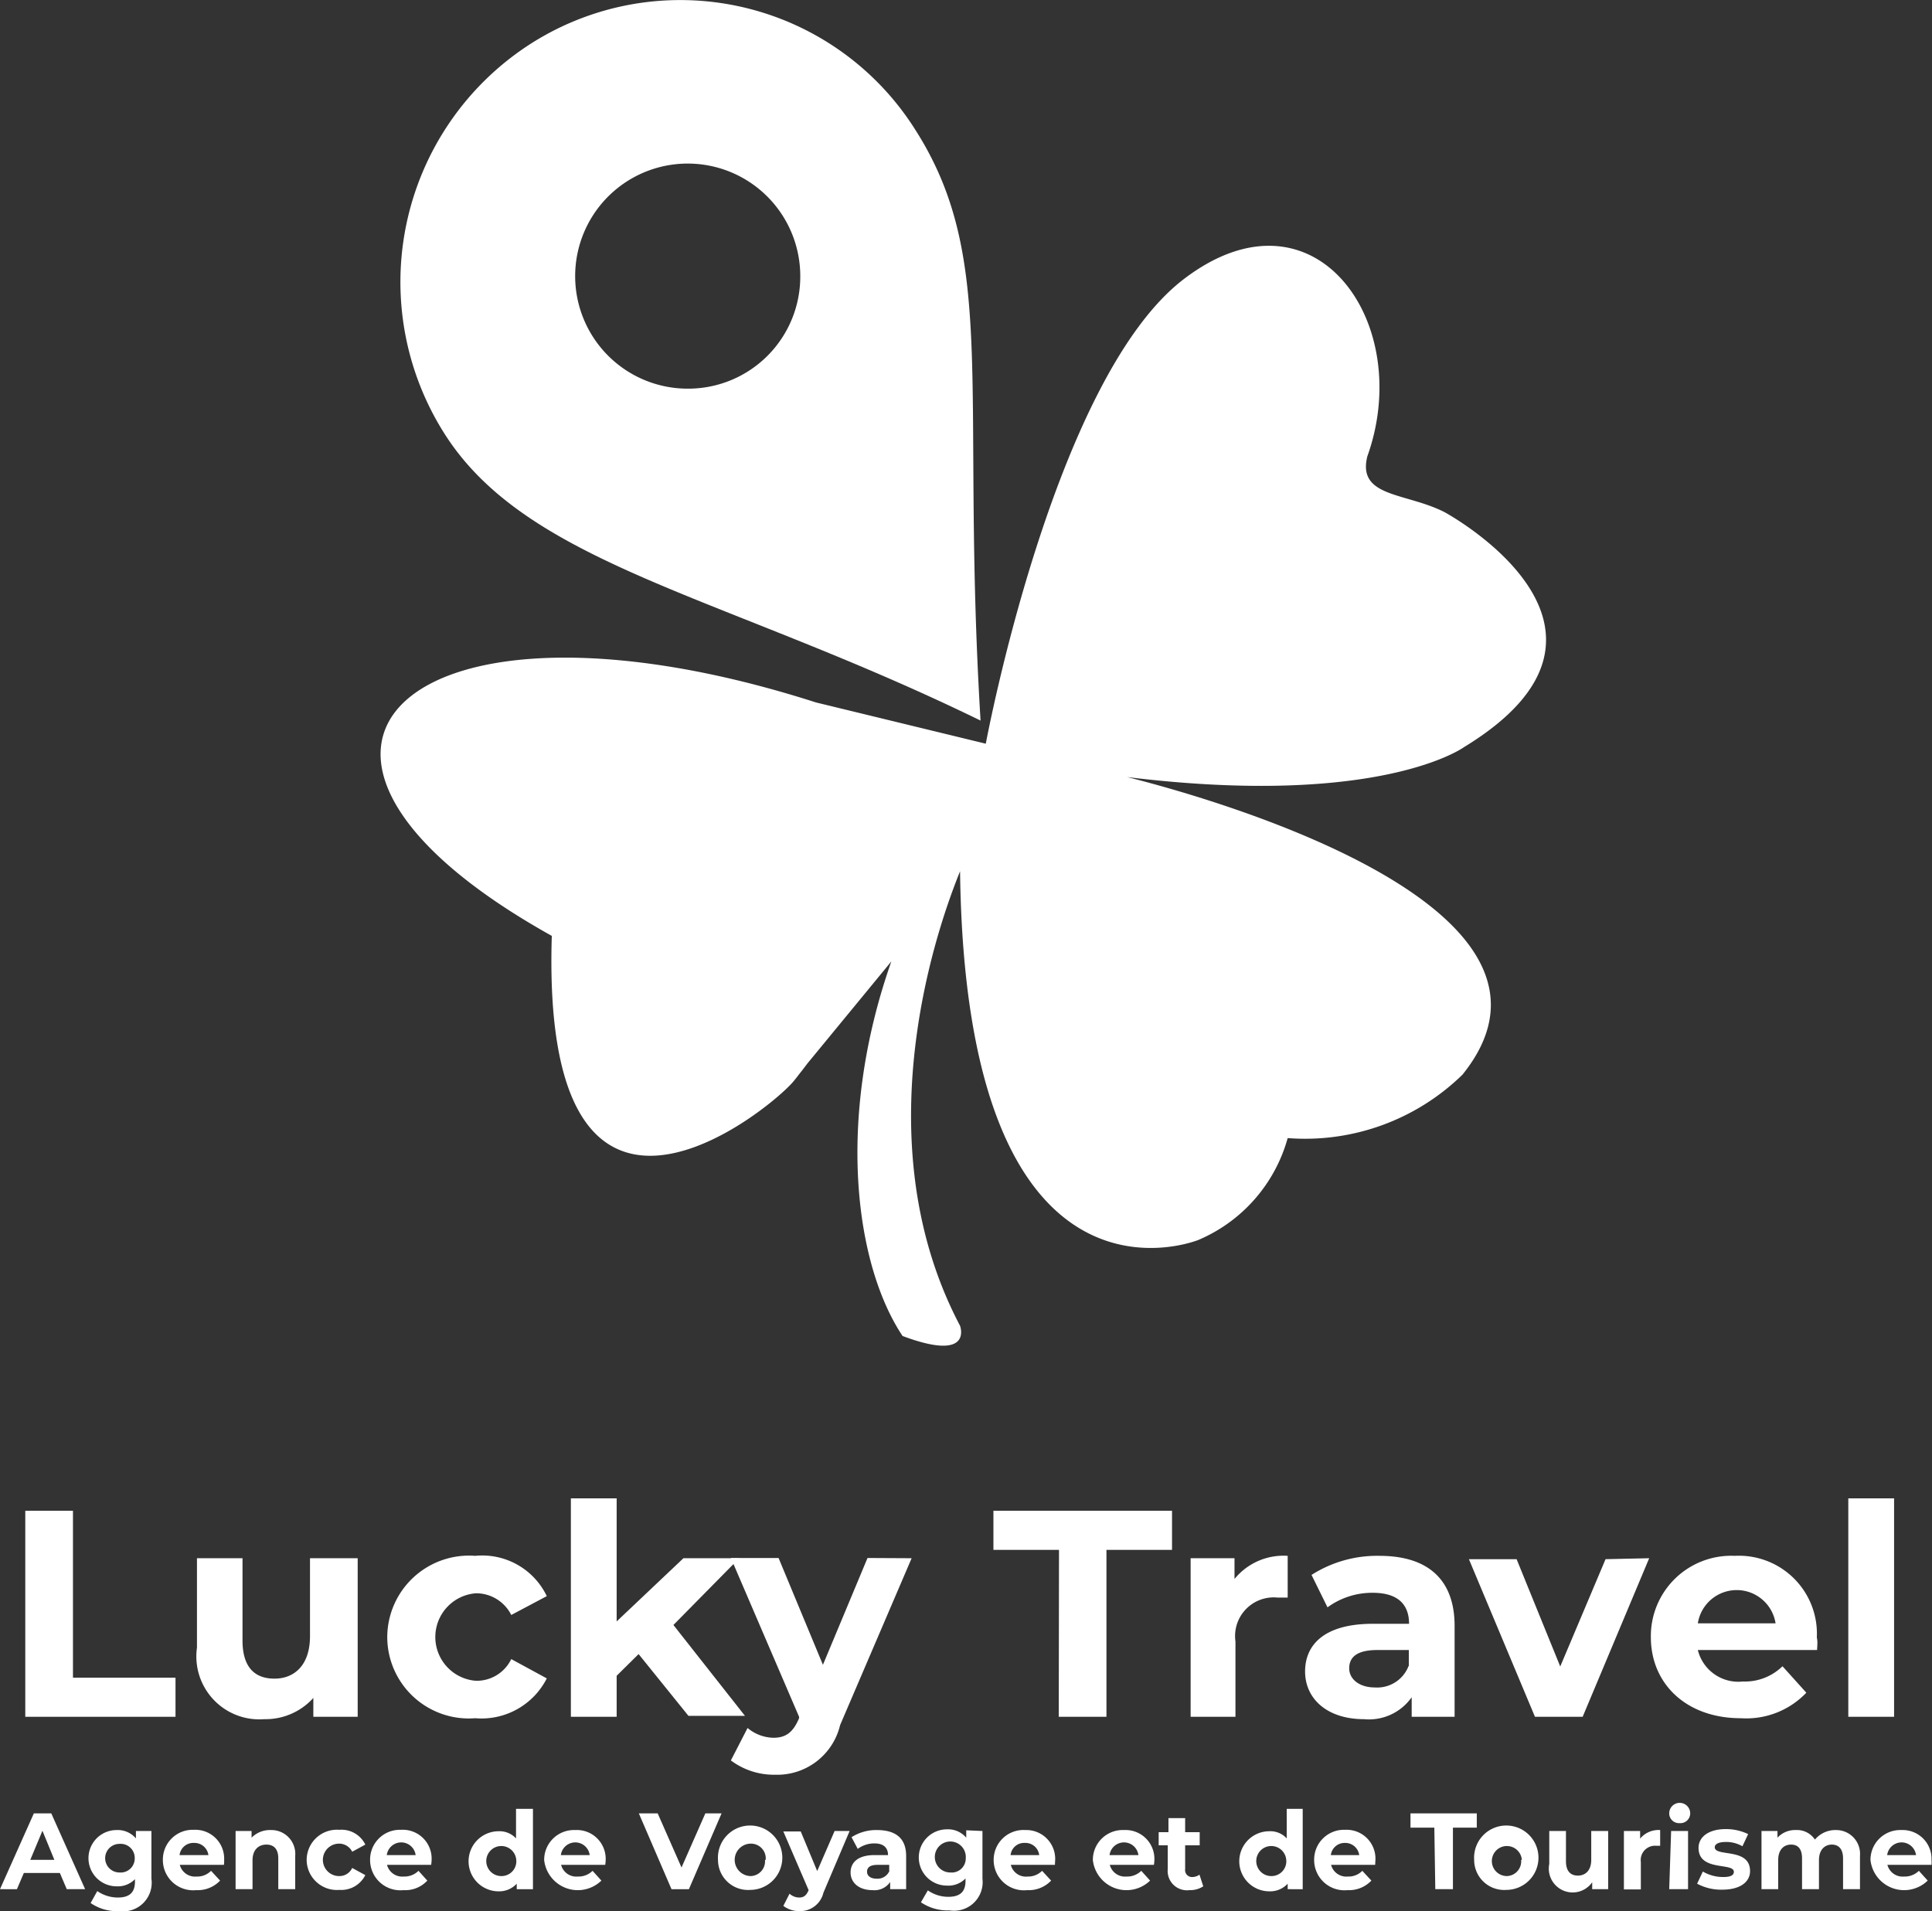 <svg xmlns="http://www.w3.org/2000/svg" viewBox="0 0 81.02 80.15"><rect x="0" y="0" width="81.02" height="80.15" fill="#333333" stroke="none"/><defs><style>.cls-1{fill:#fff;}</style></defs><g id="Layer_2" data-name="Layer 2"><g id="Layer_2_copy" data-name="Layer 2 copy"><path class="cls-1" d="M47.27,32.59c2.77.69,19.85,5.29,14.06,12.48A9.45,9.45,0,0,1,54,47.73,6.54,6.54,0,0,1,50.26,52s-9.78,4-10-15.53l0,.07c-.39,1-4.42,10.68,0,19.06,0,0,.58,1.55-2.41.43-2-3-2.8-9.1-.47-15.71L33.86,44.6l-.22.29c-.18.22-.32.43-.5.61C31.7,47,22.68,54,23.14,39.25,9.08,31.41,17.21,24,34.22,29.46l7.12,1.73s2.84-15.32,8.31-19.49,9.7,1.83,7.69,7.44c-.43,1.73,1.62,1.51,3.24,2.34,0,0,9,4.86.82,9.85C61.4,31.33,57.92,33.89,47.27,32.59Z"/><path class="cls-1" d="M38.37,5.42a11.65,11.65,0,0,0-16.2-3.53,11.87,11.87,0,0,0-3.51,16.33c3.51,5.49,11.7,6.75,22.46,12C40.28,16.3,41.88,10.9,38.37,5.42ZM28.87,16.3a4.72,4.72,0,1,1,4.69-4.72A4.7,4.7,0,0,1,28.87,16.3Z"/><path class="cls-1" d="M1.06,63.36h2v7H7.36V72H1.06Z"/><path class="cls-1" d="M15,65.35V72H13.14v-.79a2.7,2.7,0,0,1-2.06.89,2.64,2.64,0,0,1-2.82-3V65.35h1.91V68.8c0,1.11.5,1.6,1.34,1.6S13,69.83,13,68.62V65.35Z"/><path class="cls-1" d="M16.24,68.66a3.43,3.43,0,0,1,3.69-3.41,3,3,0,0,1,3,1.69l-1.49.79a1.65,1.65,0,0,0-1.48-.91,1.84,1.84,0,0,0,0,3.67,1.61,1.61,0,0,0,1.48-.91l1.49.81a3.07,3.07,0,0,1-3,1.67A3.42,3.42,0,0,1,16.24,68.66Z"/><path class="cls-1" d="M26.78,69.37l-.92.91V72H23.94V62.84h1.92V68l2.8-2.65H31l-2.76,2.8,3,3.81H28.87Z"/><path class="cls-1" d="M38.23,65.35l-3,7a2.71,2.71,0,0,1-2.73,2.08,3,3,0,0,1-1.85-.6l.7-1.36a1.75,1.75,0,0,0,1.08.41c.53,0,.83-.23,1.08-.82l0-.06-2.86-6.66h2l1.86,4.48,1.87-4.48Z"/><path class="cls-1" d="M44.41,65H41.66V63.36h7.49V65H46.4v7h-2Z"/><path class="cls-1" d="M54,65.25V67l-.43,0a1.62,1.62,0,0,0-1.76,1.84V72H49.93V65.35h1.84v.87A2.65,2.65,0,0,1,54,65.25Z"/><path class="cls-1" d="M61,68.19V72H59.2v-.82a2.19,2.19,0,0,1-2,.92c-1.55,0-2.47-.86-2.47-2s.83-2,2.84-2h1.52c0-.83-.49-1.3-1.52-1.3a3.17,3.17,0,0,0-1.9.61L55,66.05a5.11,5.11,0,0,1,2.85-.8C59.82,65.25,61,66.19,61,68.19Zm-1.92,1.68V69.2H57.76c-.9,0-1.18.33-1.18.77s.41.8,1.08.8A1.41,1.41,0,0,0,59.07,69.87Z"/><path class="cls-1" d="M69.16,65.35,66.37,72h-2l-2.77-6.61h2l1.83,4.5,1.9-4.5Z"/><path class="cls-1" d="M76.2,69.2h-5a1.75,1.75,0,0,0,1.89,1.32,2.25,2.25,0,0,0,1.66-.64l1,1.11A3.48,3.48,0,0,1,73,72.06c-2.28,0-3.77-1.44-3.77-3.4a3.37,3.37,0,0,1,3.52-3.41,3.27,3.27,0,0,1,3.44,3.43C76.23,68.83,76.21,69,76.2,69.2Zm-5-1.12h3.26a1.65,1.65,0,0,0-3.26,0Z"/><path class="cls-1" d="M77.51,62.84h1.92V72H77.51Z"/><path class="cls-1" d="M2.51,78.55H1l-.29.68H0l1.42-3.18h.73l1.42,3.18H2.8ZM2.28,78l-.5-1.22L1.27,78Z"/><path class="cls-1" d="M6.35,76.79v2A1.2,1.2,0,0,1,5,80.15a1.94,1.94,0,0,1-1.2-.34l.28-.5a1.52,1.52,0,0,0,.86.27c.5,0,.72-.22.72-.67v-.1a1,1,0,0,1-.77.3,1.18,1.18,0,1,1,0-2.36,1,1,0,0,1,.81.35v-.31Zm-.7,1.14a.59.59,0,0,0-.64-.6.6.6,0,1,0,0,1.2A.59.59,0,0,0,5.65,77.93Z"/><path class="cls-1" d="M9.39,78.21H7.54a.66.66,0,0,0,.7.49.81.81,0,0,0,.61-.24l.38.41a1.29,1.29,0,0,1-1,.4A1.27,1.27,0,0,1,6.83,78a1.25,1.25,0,0,1,1.3-1.26A1.21,1.21,0,0,1,9.4,78,1.28,1.28,0,0,1,9.39,78.21ZM7.53,77.8H8.74a.59.59,0,0,0-.6-.51A.58.58,0,0,0,7.53,77.8Z"/><path class="cls-1" d="M12.38,77.83v1.4h-.71V77.94c0-.39-.18-.58-.5-.58s-.58.21-.58.66v1.21H9.88V76.79h.67v.28a1.08,1.08,0,0,1,.81-.32A1,1,0,0,1,12.38,77.83Z"/><path class="cls-1" d="M12.86,78a1.27,1.27,0,0,1,1.37-1.26,1.11,1.11,0,0,1,1.09.62l-.55.3a.61.61,0,0,0-.55-.34.68.68,0,0,0,0,1.36.59.59,0,0,0,.55-.34l.55.3a1.13,1.13,0,0,1-1.09.62A1.27,1.27,0,0,1,12.86,78Z"/><path class="cls-1" d="M18.08,78.21H16.23a.66.66,0,0,0,.7.49.84.84,0,0,0,.62-.24l.37.41a1.26,1.26,0,0,1-1,.4A1.27,1.27,0,0,1,15.52,78a1.25,1.25,0,0,1,1.3-1.26A1.21,1.21,0,0,1,18.1,78,1.37,1.37,0,0,1,18.08,78.21Zm-1.86-.41h1.21a.61.61,0,0,0-1.21,0Z"/><path class="cls-1" d="M22.35,75.86v3.37h-.68V79a1,1,0,0,1-.76.32,1.26,1.26,0,0,1,0-2.52.94.94,0,0,1,.73.3V75.86ZM21.65,78a.63.63,0,1,0-.62.68A.62.62,0,0,0,21.65,78Z"/><path class="cls-1" d="M25.38,78.21H23.53a.66.66,0,0,0,.7.49.84.84,0,0,0,.62-.24l.37.41a1.42,1.42,0,0,1-2.4-.86,1.25,1.25,0,0,1,1.3-1.26A1.21,1.21,0,0,1,25.4,78,1.37,1.37,0,0,1,25.38,78.21Zm-1.86-.41h1.21a.61.61,0,0,0-1.21,0Z"/><path class="cls-1" d="M30.26,76.05l-1.37,3.18h-.73l-1.37-3.18h.79l1,2.27,1-2.27Z"/><path class="cls-1" d="M30.11,78a1.35,1.35,0,1,1,1.35,1.26A1.26,1.26,0,0,1,30.11,78Zm2,0a.62.62,0,0,0-.62-.68.68.68,0,0,0,0,1.36A.62.62,0,0,0,32.08,78Z"/><path class="cls-1" d="M35.63,76.79l-1.1,2.59a1,1,0,0,1-1,.77,1.09,1.09,0,0,1-.68-.22l.26-.51a.61.61,0,0,0,.4.16c.2,0,.31-.09.4-.31v0l-1.06-2.46h.73l.69,1.66L35,76.79Z"/><path class="cls-1" d="M38,77.84v1.39h-.67v-.3a.8.8,0,0,1-.74.34c-.58,0-.92-.32-.92-.74s.31-.73,1-.73h.57c0-.31-.19-.49-.57-.49a1.17,1.17,0,0,0-.7.23l-.26-.49a1.91,1.91,0,0,1,1.06-.3C37.57,76.75,38,77.1,38,77.84Zm-.71.62v-.25h-.49c-.33,0-.44.12-.44.29s.15.29.4.29A.54.54,0,0,0,37.3,78.46Z"/><path class="cls-1" d="M41.2,76.79v2a1.2,1.2,0,0,1-1.38,1.33,2,2,0,0,1-1.2-.34l.29-.5a1.49,1.49,0,0,0,.86.27c.5,0,.72-.22.72-.67v-.1a1,1,0,0,1-.78.3,1.18,1.18,0,1,1,0-2.36,1,1,0,0,1,.81.35v-.31Zm-.7,1.14a.65.65,0,1,0-.64.6A.59.59,0,0,0,40.5,77.93Z"/><path class="cls-1" d="M44.24,78.21H42.39a.65.65,0,0,0,.7.49.82.82,0,0,0,.61-.24l.38.41a1.29,1.29,0,0,1-1,.4A1.27,1.27,0,0,1,41.67,78,1.25,1.25,0,0,1,43,76.75,1.21,1.21,0,0,1,44.25,78S44.24,78.15,44.24,78.21Zm-1.86-.41h1.2a.58.58,0,0,0-.6-.51A.57.57,0,0,0,42.38,77.8Z"/><path class="cls-1" d="M48.39,78.21H46.54a.66.66,0,0,0,.7.49.84.84,0,0,0,.62-.24l.37.41a1.42,1.42,0,0,1-2.4-.86,1.25,1.25,0,0,1,1.3-1.26A1.21,1.21,0,0,1,48.41,78,1.37,1.37,0,0,1,48.39,78.21Zm-1.86-.41h1.21a.61.61,0,0,0-1.21,0Z"/><path class="cls-1" d="M50.46,79.11a1,1,0,0,1-.58.16.81.81,0,0,1-.91-.88v-1h-.38v-.55H49v-.59h.7v.59h.61v.55h-.61v1a.29.29,0,0,0,.31.33.51.51,0,0,0,.29-.1Z"/><path class="cls-1" d="M54.63,75.86v3.37H54V79a1,1,0,0,1-.77.32,1.26,1.26,0,0,1,0-2.52.93.93,0,0,1,.73.3V75.86ZM53.94,78a.63.63,0,1,0-.62.68A.62.62,0,0,0,53.94,78Z"/><path class="cls-1" d="M57.67,78.21H55.82a.66.66,0,0,0,.7.49.81.81,0,0,0,.61-.24l.38.41a1.29,1.29,0,0,1-1,.4A1.27,1.27,0,0,1,55.11,78a1.25,1.25,0,0,1,1.3-1.26A1.21,1.21,0,0,1,57.68,78S57.67,78.15,57.67,78.21Zm-1.86-.41H57a.59.59,0,0,0-.6-.51A.58.58,0,0,0,55.81,77.8Z"/><path class="cls-1" d="M60.15,76.65h-1v-.6h2.78v.6h-1v2.58h-.74Z"/><path class="cls-1" d="M61.82,78a1.35,1.35,0,1,1,1.35,1.26A1.26,1.26,0,0,1,61.82,78Zm2,0a.63.63,0,1,0-.62.68A.62.62,0,0,0,63.79,78Z"/><path class="cls-1" d="M67.44,76.79v2.44h-.67v-.29a1,1,0,0,1-1.8-.77V76.79h.7v1.27c0,.41.19.6.5.6s.56-.21.56-.66V76.79Z"/><path class="cls-1" d="M69.62,76.75v.66h-.16a.6.6,0,0,0-.65.68v1.15H68.1V76.79h.68v.32A1,1,0,0,1,69.62,76.75Z"/><path class="cls-1" d="M70,76.05a.44.44,0,0,1,.88,0,.41.41,0,0,1-.44.41A.41.41,0,0,1,70,76.05Zm.08.74h.71v2.44H70Z"/><path class="cls-1" d="M71.17,79l.24-.51a1.68,1.68,0,0,0,.85.23c.33,0,.45-.08.45-.22,0-.4-1.48,0-1.48-1,0-.46.42-.79,1.14-.79a2.13,2.13,0,0,1,.94.21l-.24.51a1.35,1.35,0,0,0-.7-.18c-.32,0-.46.1-.46.22,0,.42,1.48,0,1.48,1,0,.46-.42.78-1.16.78A2.12,2.12,0,0,1,71.17,79Z"/><path class="cls-1" d="M78,77.83v1.4h-.71V77.94c0-.39-.18-.58-.47-.58s-.54.21-.54.65v1.22h-.71V77.94c0-.39-.16-.58-.46-.58s-.54.21-.54.65v1.22h-.7V76.79h.67v.28a1,1,0,0,1,.77-.32.9.9,0,0,1,.8.4,1.12,1.12,0,0,1,.89-.4A1,1,0,0,1,78,77.83Z"/><path class="cls-1" d="M81,78.21H79.15a.66.66,0,0,0,.7.49.84.84,0,0,0,.62-.24l.37.41a1.42,1.42,0,0,1-2.4-.86,1.25,1.25,0,0,1,1.3-1.26A1.21,1.21,0,0,1,81,78,1.37,1.37,0,0,1,81,78.21Zm-1.86-.41h1.21a.61.61,0,0,0-1.21,0Z"/></g></g></svg>